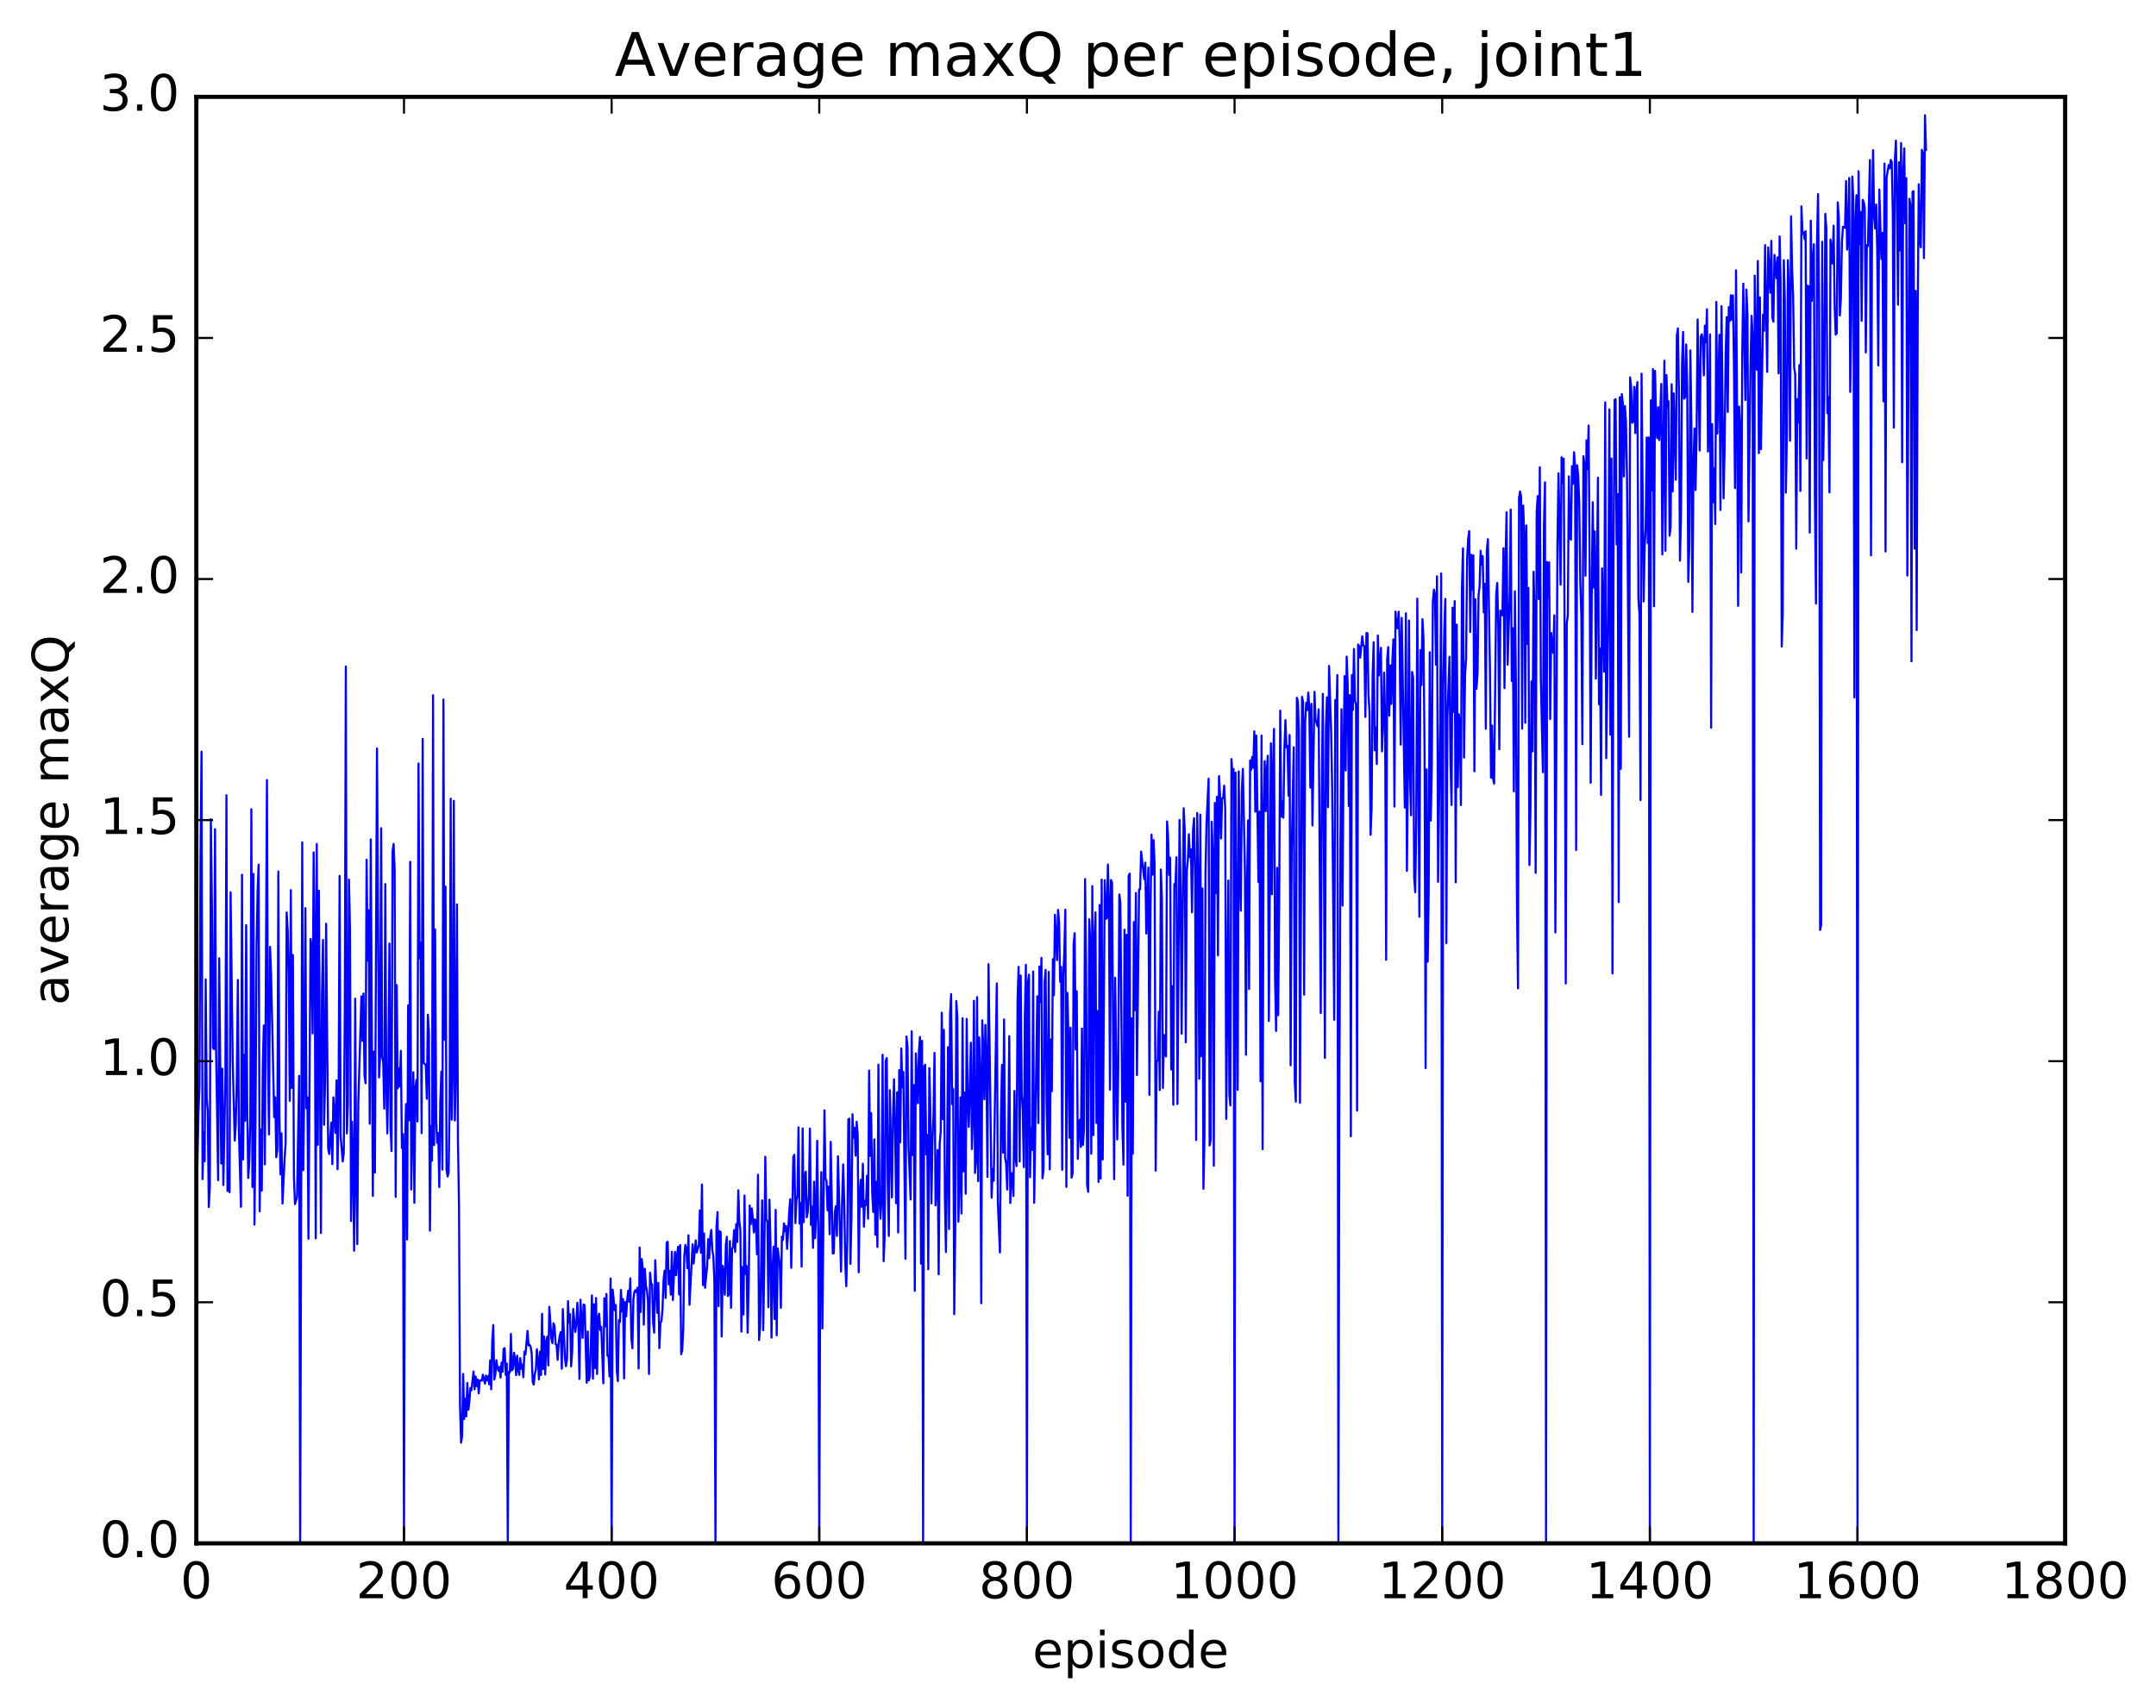 <?xml version="1.0" encoding="utf-8" standalone="no"?>
<!DOCTYPE svg PUBLIC "-//W3C//DTD SVG 1.1//EN"
  "http://www.w3.org/Graphics/SVG/1.1/DTD/svg11.dtd">
<!-- Created with matplotlib (http://matplotlib.org/) -->
<svg height="408pt" version="1.1" viewBox="0 0 515 408" width="515pt" xmlns="http://www.w3.org/2000/svg" xmlns:xlink="http://www.w3.org/1999/xlink">
 <defs>
  <style type="text/css">
*{stroke-linecap:butt;stroke-linejoin:round;stroke-miterlimit:100000;}
  </style>
 </defs>
 <g id="figure_1">
  <g id="patch_1">
   <path d="M 0 408.169 
L 515.768 408.169 
L 515.768 0 
L 0 0 
z
" style="fill:#ffffff;"/>
  </g>
  <g id="axes_1">
   <g id="patch_2">
    <path d="M 46.898 368.742 
L 493.298 368.742 
L 493.298 23.142 
L 46.898 23.142 
z
" style="fill:#ffffff;"/>
   </g>
   <g id="line2d_1">
    <path clip-path="url(#p8d900315e2)" d="M 47.145 277.45 
L 47.394 266.337 
L 47.642 259.752 
L 47.889 205.269 
L 48.138 179.585 
L 48.386 281.726 
L 48.633 270.523 
L 48.882 277.468 
L 49.13 234.015 
L 49.377 262.295 
L 49.626 265.387 
L 49.873 288.38 
L 50.121 283.527 
L 50.37 195.739 
L 50.617 216.047 
L 50.865 250.307 
L 51.114 250.67 
L 51.361 198.111 
L 51.609 250.442 
L 52.105 281.983 
L 52.353 228.95 
L 52.849 278.001 
L 53.097 255.342 
L 53.346 283.132 
L 53.842 257.189 
L 54.09 190.006 
L 54.337 284.559 
L 54.586 280.069 
L 54.834 284.838 
L 55.081 213.19 
L 55.578 253.306 
L 56.074 272.503 
L 56.322 268.545 
L 56.569 257.555 
L 56.818 234.143 
L 57.066 270.216 
L 57.562 288.344 
L 57.809 208.987 
L 58.057 277.032 
L 58.306 252.014 
L 58.553 267.77 
L 58.801 221.054 
L 59.05 264.068 
L 59.297 281.455 
L 59.545 277.599 
L 59.794 267.203 
L 60.041 193.342 
L 60.289 283.617 
L 60.538 208.807 
L 60.785 292.592 
L 61.033 267.123 
L 61.282 226.326 
L 61.529 212.977 
L 61.778 206.59 
L 62.026 289.409 
L 62.273 269.872 
L 62.522 284.476 
L 62.77 254.991 
L 63.017 245.015 
L 63.266 278.197 
L 63.761 186.366 
L 64.01 253.243 
L 64.257 271.044 
L 64.505 226.241 
L 64.754 232.675 
L 65.498 266.904 
L 65.746 262.155 
L 65.993 276.468 
L 66.242 274.766 
L 66.49 208.224 
L 66.737 265.988 
L 66.986 280.591 
L 67.234 270.814 
L 67.481 287.552 
L 67.978 276.818 
L 68.225 273.178 
L 68.474 218.019 
L 68.722 222.262 
L 68.969 232.357 
L 69.218 263.019 
L 69.466 212.67 
L 69.713 259.944 
L 69.962 228.169 
L 70.21 281.035 
L 70.457 287.683 
L 70.954 286.093 
L 71.45 257.046 
L 71.698 368.742 
L 72.194 201.256 
L 72.442 279.574 
L 72.689 257.578 
L 72.938 216.983 
L 73.186 264.761 
L 73.433 262.193 
L 73.681 295.975 
L 74.177 224.359 
L 74.425 226.261 
L 74.674 246.912 
L 74.921 203.662 
L 75.169 222.888 
L 75.418 295.861 
L 75.665 201.647 
L 75.913 273.514 
L 76.162 212.821 
L 76.657 294.58 
L 76.906 237.912 
L 77.153 224.571 
L 77.401 268.761 
L 77.65 258.478 
L 77.897 220.711 
L 78.394 274.436 
L 78.641 275.723 
L 79.138 268.21 
L 79.385 278.161 
L 79.633 262.189 
L 80.129 270.671 
L 80.377 258.124 
L 80.626 279.35 
L 80.874 263.719 
L 81.121 209.273 
L 81.37 271.491 
L 81.865 277.5 
L 82.114 275.465 
L 82.362 241.021 
L 82.609 159.242 
L 82.858 270.79 
L 83.106 263.846 
L 83.353 210.163 
L 83.602 222.044 
L 83.85 291.759 
L 84.097 268.007 
L 84.346 278.273 
L 84.594 298.826 
L 84.841 238.609 
L 85.09 281.644 
L 85.338 297.244 
L 85.585 263.672 
L 86.329 238.055 
L 86.578 248.698 
L 86.826 237.379 
L 87.073 256.99 
L 87.322 258.801 
L 87.57 205.414 
L 87.817 229.487 
L 88.066 217.478 
L 88.314 268.479 
L 88.561 200.551 
L 89.058 285.72 
L 89.305 251.244 
L 89.553 280.152 
L 90.049 178.83 
L 90.546 257.427 
L 90.793 252.165 
L 91.041 197.888 
L 91.29 252.58 
L 91.537 253.862 
L 91.785 264.875 
L 92.034 211.228 
L 92.281 259.21 
L 92.529 270.794 
L 92.778 254.3 
L 93.025 225.448 
L 93.273 269.085 
L 93.522 275.019 
L 93.769 203.387 
L 94.017 201.653 
L 94.266 207.842 
L 94.513 285.97 
L 94.761 235.354 
L 95.01 260.04 
L 95.257 255.229 
L 95.505 259.596 
L 95.754 251.077 
L 96.001 274.308 
L 96.249 270.956 
L 96.498 368.742 
L 96.746 273.386 
L 96.993 263.784 
L 97.242 296.143 
L 97.49 240.212 
L 97.737 267.671 
L 97.986 205.909 
L 98.234 284.202 
L 98.73 256.198 
L 98.978 287.399 
L 99.225 259.823 
L 99.474 257.998 
L 99.722 267.948 
L 99.969 182.422 
L 100.218 229.031 
L 100.466 225.195 
L 100.713 270.754 
L 100.962 176.541 
L 101.21 253.98 
L 101.706 254.402 
L 101.954 262.527 
L 102.201 242.431 
L 102.45 246.531 
L 102.698 294.046 
L 102.945 269.036 
L 103.194 277.296 
L 103.442 166.107 
L 103.689 273.602 
L 103.938 222.084 
L 104.186 267.648 
L 104.433 273.079 
L 104.681 270.716 
L 104.93 283.616 
L 105.177 263.165 
L 105.425 256.041 
L 105.674 279.445 
L 105.921 167.138 
L 106.169 248.445 
L 106.418 211.83 
L 106.665 279.401 
L 106.913 281.081 
L 107.162 280.145 
L 107.409 262.733 
L 107.657 190.831 
L 107.906 267.514 
L 108.153 255.056 
L 108.401 191.349 
L 108.65 267.72 
L 108.897 255.189 
L 109.145 216.066 
L 109.394 272.478 
L 109.641 288.149 
L 109.889 335.828 
L 110.138 344.698 
L 110.385 343.078 
L 110.633 328.274 
L 110.882 339.041 
L 111.129 334.16 
L 111.377 338.405 
L 111.626 330.431 
L 111.874 336.841 
L 112.121 334.815 
L 112.37 331.591 
L 112.618 332.173 
L 113.114 327.687 
L 113.362 331.944 
L 113.609 328.897 
L 113.858 331.184 
L 114.106 329.613 
L 114.353 332.903 
L 114.602 329.833 
L 114.85 329.782 
L 115.097 329.864 
L 115.346 328.443 
L 115.841 330.584 
L 116.09 328.654 
L 116.338 329.813 
L 116.585 328.824 
L 116.834 330.746 
L 117.082 325.038 
L 117.329 331.921 
L 117.578 320.522 
L 117.826 316.588 
L 118.073 329.6 
L 118.322 328.352 
L 118.57 324.985 
L 118.817 326.726 
L 119.066 327.536 
L 119.314 326.595 
L 119.561 329.122 
L 119.809 325.556 
L 120.058 327.746 
L 120.305 322.28 
L 120.553 322.113 
L 120.802 328.514 
L 121.049 325.78 
L 121.297 368.742 
L 121.546 327.766 
L 121.793 327.913 
L 122.041 318.717 
L 122.29 327.418 
L 122.537 327.017 
L 122.785 323.205 
L 123.034 324.742 
L 123.281 328.556 
L 123.529 323.901 
L 123.778 327.261 
L 124.025 328.489 
L 124.273 324.496 
L 124.522 327.035 
L 124.769 326.003 
L 125.017 329.057 
L 125.266 322.957 
L 125.513 323.616 
L 126.01 317.978 
L 126.257 321.467 
L 126.505 321.307 
L 126.754 321.784 
L 127.001 323.367 
L 127.249 330.215 
L 127.498 330.808 
L 127.746 328.288 
L 127.993 327.292 
L 128.242 322.367 
L 128.489 324.904 
L 128.738 329.561 
L 128.986 322.963 
L 129.233 328.51 
L 129.482 313.913 
L 129.73 327.081 
L 129.977 319.325 
L 130.226 328.391 
L 130.474 320.64 
L 130.721 319.359 
L 130.97 326.221 
L 131.218 312.235 
L 131.714 319.861 
L 131.962 320.932 
L 132.209 316.16 
L 132.458 316.821 
L 132.706 321.142 
L 132.953 321.307 
L 133.202 324.893 
L 133.45 320.897 
L 133.697 319.149 
L 133.946 318.25 
L 134.194 327.024 
L 134.441 312.772 
L 134.938 324.369 
L 135.185 326.411 
L 135.434 324.842 
L 135.681 310.886 
L 135.929 315.994 
L 136.178 313.988 
L 136.425 326.463 
L 136.673 322.935 
L 136.922 312.736 
L 137.417 318.233 
L 137.666 316.261 
L 137.913 311.272 
L 138.161 316.789 
L 138.41 329.46 
L 138.657 310.548 
L 139.154 319.658 
L 139.401 311.689 
L 139.649 311.837 
L 140.145 330.365 
L 140.393 318.125 
L 140.642 329.82 
L 140.889 328.857 
L 141.137 321.737 
L 141.386 309.516 
L 141.633 329.388 
L 141.881 311.608 
L 142.13 326.88 
L 142.377 310.145 
L 142.625 328.29 
L 142.874 314.631 
L 143.121 313.879 
L 143.369 317.773 
L 143.618 317.014 
L 144.113 330.499 
L 144.362 310.19 
L 144.609 316.871 
L 144.857 309.163 
L 145.106 323.93 
L 145.353 323.814 
L 145.601 328.858 
L 145.85 305.475 
L 146.097 368.742 
L 146.345 308.105 
L 146.841 313.07 
L 147.089 311.807 
L 147.338 327.516 
L 147.585 329.978 
L 147.833 315.409 
L 148.082 315.856 
L 148.329 308.207 
L 148.577 313.346 
L 148.826 310.371 
L 149.073 329.335 
L 149.321 311.093 
L 149.57 314.505 
L 149.817 310.452 
L 150.065 308.358 
L 150.314 311.047 
L 150.561 305.45 
L 150.81 319.565 
L 151.058 322.128 
L 151.305 310.404 
L 151.554 308.582 
L 151.802 308.249 
L 152.049 308.759 
L 152.298 307.649 
L 152.546 326.98 
L 152.793 298.056 
L 153.042 313.475 
L 153.29 300.817 
L 153.537 302.997 
L 153.786 316.494 
L 154.034 303.173 
L 154.281 307.155 
L 154.53 308.352 
L 154.778 310.746 
L 155.025 328.272 
L 155.274 304.08 
L 155.522 306.583 
L 155.769 306.918 
L 156.018 316.067 
L 156.266 318.409 
L 156.513 301.092 
L 157.01 313.672 
L 157.257 306.511 
L 157.506 322.098 
L 157.754 315.928 
L 158.001 315.674 
L 158.25 312.875 
L 158.498 305.893 
L 158.745 303.598 
L 158.994 310.112 
L 159.242 296.968 
L 159.489 296.695 
L 159.738 306.867 
L 159.986 303.645 
L 160.233 309.325 
L 160.482 299.083 
L 160.73 310.615 
L 161.226 299.097 
L 161.474 304.689 
L 161.721 300.089 
L 161.97 297.883 
L 162.218 309.301 
L 162.465 297.451 
L 162.714 323.554 
L 162.962 322.556 
L 163.209 317.491 
L 163.458 300.126 
L 163.706 297.449 
L 163.953 298.402 
L 164.202 303.003 
L 164.45 295.145 
L 164.697 311.738 
L 165.441 297.298 
L 165.69 301.883 
L 166.185 296.352 
L 166.434 299.238 
L 166.929 297.534 
L 167.178 289.205 
L 167.425 299.317 
L 167.673 283.018 
L 167.922 307.043 
L 168.169 294.694 
L 168.417 307.687 
L 168.913 302.5 
L 169.161 296.074 
L 169.41 300.619 
L 169.657 295.482 
L 169.905 293.857 
L 170.154 298.793 
L 170.401 300.2 
L 170.649 306.308 
L 170.898 368.742 
L 171.145 293.127 
L 171.393 289.6 
L 171.642 312.082 
L 171.889 294.157 
L 172.137 294.38 
L 172.386 319.315 
L 172.633 302.435 
L 172.881 303.841 
L 173.13 309.352 
L 173.377 297.429 
L 173.625 295.518 
L 173.874 309.672 
L 174.121 309.12 
L 174.369 296.525 
L 174.618 312.467 
L 174.865 298.419 
L 175.113 297.931 
L 175.362 293.908 
L 175.609 299.102 
L 175.857 292.46 
L 176.106 296.751 
L 176.353 284.405 
L 176.601 291.837 
L 176.85 293.838 
L 177.097 318.164 
L 177.345 302.746 
L 177.594 314.053 
L 177.841 285.648 
L 178.089 304.409 
L 178.338 302.442 
L 178.585 318.413 
L 178.833 307.124 
L 179.082 288.019 
L 179.329 292.506 
L 179.577 288.754 
L 179.826 291.019 
L 180.073 294.473 
L 180.321 291.342 
L 180.57 291.844 
L 180.817 299.68 
L 181.065 280.687 
L 181.314 320.167 
L 181.561 317.146 
L 182.058 286.803 
L 182.305 317.816 
L 182.554 302.493 
L 182.802 276.384 
L 183.049 291.332 
L 183.298 291.851 
L 183.546 312.328 
L 183.793 286.637 
L 184.042 296.983 
L 184.29 319.596 
L 184.537 303.3 
L 184.786 297.901 
L 185.034 315.163 
L 185.281 289.064 
L 185.53 319.035 
L 185.778 298.277 
L 186.274 302.297 
L 186.522 312.466 
L 186.769 295.448 
L 187.018 296.255 
L 187.266 292.301 
L 187.513 294.151 
L 187.762 292.923 
L 188.01 298.412 
L 188.506 289.777 
L 188.754 286.545 
L 189.001 302.917 
L 189.498 276.411 
L 189.745 275.911 
L 189.994 292.226 
L 190.242 286.794 
L 190.489 285.509 
L 190.738 269.352 
L 190.986 292.316 
L 191.233 287.44 
L 191.482 302.623 
L 191.73 269.612 
L 191.977 291.986 
L 192.226 281.347 
L 192.474 279.956 
L 192.721 290.831 
L 192.97 289.441 
L 193.218 285.501 
L 193.465 269.643 
L 193.714 292.67 
L 193.962 288.312 
L 194.209 298.147 
L 194.458 282.337 
L 194.706 295.836 
L 194.953 290.022 
L 195.202 272.567 
L 195.45 294 
L 195.697 368.742 
L 195.946 295.865 
L 196.194 280.058 
L 196.441 317.419 
L 196.938 265.293 
L 197.185 281.512 
L 197.434 282.19 
L 197.681 289.179 
L 197.929 283.526 
L 198.178 294.904 
L 198.425 272.819 
L 198.922 299.503 
L 199.169 299.42 
L 199.417 289.64 
L 199.666 288.177 
L 199.913 295.277 
L 200.161 276.286 
L 200.905 303.793 
L 201.154 287.02 
L 201.401 278.225 
L 201.649 286.414 
L 201.898 301.255 
L 202.145 307.302 
L 202.393 296.271 
L 202.642 267.443 
L 202.889 267.283 
L 203.137 301.97 
L 203.386 290.714 
L 203.633 266.232 
L 203.881 271.802 
L 204.13 269.451 
L 204.377 276.108 
L 204.625 268.014 
L 204.874 271.158 
L 205.121 303.982 
L 205.369 285.454 
L 205.618 281.877 
L 205.865 288.371 
L 206.113 278.04 
L 206.362 293.082 
L 206.609 286.896 
L 206.857 287.926 
L 207.106 280.896 
L 207.353 291.172 
L 207.601 255.785 
L 207.85 276.157 
L 208.097 265.966 
L 208.345 284.903 
L 208.594 289.571 
L 208.841 272.24 
L 209.089 295.028 
L 209.338 282.327 
L 209.585 297.941 
L 209.833 254.377 
L 210.082 286.334 
L 210.329 291.18 
L 210.577 286.205 
L 210.826 252.001 
L 211.073 301.325 
L 211.321 295.189 
L 211.57 253.451 
L 211.817 252.807 
L 212.065 283.119 
L 212.314 295.303 
L 212.561 260.48 
L 213.058 286.103 
L 213.305 266.966 
L 213.554 257.875 
L 213.802 269.739 
L 214.049 287.48 
L 214.298 260.963 
L 214.546 294.473 
L 214.793 255.664 
L 215.042 272.902 
L 215.29 250.509 
L 215.537 259.773 
L 215.786 256.11 
L 216.281 300.759 
L 216.53 247.634 
L 216.778 250.035 
L 217.025 274.287 
L 217.522 286.598 
L 217.769 246.415 
L 218.018 275.982 
L 218.266 259.217 
L 218.513 308.414 
L 218.762 251.701 
L 219.257 263.576 
L 219.506 251.156 
L 219.754 247.766 
L 220.001 301.925 
L 220.25 248.677 
L 220.498 368.742 
L 220.745 254.856 
L 220.994 254.39 
L 221.242 275.864 
L 221.489 271.162 
L 221.738 303.254 
L 221.986 255.2 
L 222.233 265.329 
L 222.482 287.521 
L 222.73 272.759 
L 222.977 266.351 
L 223.226 251.58 
L 223.474 287.992 
L 223.721 283.185 
L 223.97 274.775 
L 224.218 304.463 
L 224.465 273.242 
L 224.714 270.274 
L 224.962 241.971 
L 225.209 267.399 
L 225.458 246.077 
L 225.706 285.596 
L 225.953 299.14 
L 226.202 279.39 
L 226.45 250.179 
L 226.697 293.653 
L 226.946 242.232 
L 227.194 237.508 
L 227.441 263.835 
L 227.69 260.164 
L 227.938 313.962 
L 228.185 293.004 
L 228.434 239.177 
L 228.681 243.072 
L 228.929 291.889 
L 229.178 282.349 
L 229.425 262.194 
L 229.673 289.947 
L 229.922 243.281 
L 230.169 279.869 
L 230.417 261.025 
L 230.666 285.199 
L 230.913 243.431 
L 231.161 262.837 
L 231.41 269.256 
L 231.905 249.133 
L 232.154 274.53 
L 232.401 266.376 
L 232.649 239.12 
L 232.898 280.243 
L 233.145 277.217 
L 233.393 238.229 
L 233.642 282.205 
L 233.889 247.844 
L 234.137 256.42 
L 234.386 311.384 
L 234.633 243.79 
L 234.881 250.821 
L 235.13 262.659 
L 235.377 244.883 
L 235.625 254.424 
L 235.874 281.193 
L 236.121 230.366 
L 236.865 286.16 
L 237.113 279.329 
L 237.362 282.096 
L 238.106 234.972 
L 238.353 287.137 
L 238.85 299.247 
L 239.097 266.609 
L 239.345 254.435 
L 239.594 275.408 
L 239.841 243.566 
L 240.089 276.674 
L 240.338 278.069 
L 240.585 284.207 
L 240.833 273.933 
L 241.082 247.563 
L 241.329 287.433 
L 241.577 280.233 
L 241.826 280.916 
L 242.073 285.755 
L 242.321 260.662 
L 242.57 276.227 
L 242.817 278.592 
L 243.065 239.005 
L 243.314 230.996 
L 243.561 277.523 
L 243.81 233.074 
L 244.058 261.213 
L 244.305 265.319 
L 244.554 278.836 
L 244.802 243.056 
L 245.049 230.514 
L 245.298 368.742 
L 245.546 234.801 
L 245.793 232.882 
L 246.042 281.243 
L 246.29 269.478 
L 246.537 274.75 
L 246.786 232.127 
L 247.034 287.379 
L 247.778 238.042 
L 248.025 268.323 
L 248.274 230.953 
L 248.522 239.423 
L 248.769 228.851 
L 249.018 281.533 
L 249.266 279.38 
L 249.513 234.742 
L 249.762 231.715 
L 250.01 264.102 
L 250.257 275.813 
L 250.506 232.198 
L 250.754 279.384 
L 251.001 248.378 
L 251.25 260.716 
L 251.498 229.182 
L 251.745 237.775 
L 251.994 218.578 
L 252.489 229.421 
L 252.738 217.385 
L 252.986 220.537 
L 253.233 234.565 
L 253.482 231.043 
L 253.73 279.499 
L 253.977 233.302 
L 254.226 227.765 
L 254.474 217.339 
L 254.721 283.582 
L 254.97 237.232 
L 255.218 247.945 
L 255.465 271.863 
L 255.714 245.537 
L 255.962 281.381 
L 256.209 280.367 
L 256.457 225.62 
L 256.705 222.962 
L 256.954 250.731 
L 257.202 236.839 
L 257.45 276.881 
L 257.697 268.773 
L 257.945 267.52 
L 258.193 274.021 
L 258.442 245.727 
L 258.69 273.559 
L 258.938 269.55 
L 259.185 210.038 
L 259.433 230.341 
L 259.682 283.026 
L 259.93 284.757 
L 260.178 219.645 
L 260.425 225.096 
L 260.673 275.641 
L 260.921 211.713 
L 261.17 271.196 
L 261.418 224.175 
L 261.666 217.983 
L 261.913 268.299 
L 262.161 241.566 
L 262.409 282.383 
L 262.658 216.231 
L 262.906 281.58 
L 263.154 210.163 
L 263.401 277.027 
L 263.897 210.279 
L 264.146 219.538 
L 264.394 219.387 
L 264.642 206.558 
L 264.889 215.42 
L 265.137 260.368 
L 265.385 210.244 
L 265.634 210.939 
L 266.13 281.739 
L 266.377 233.629 
L 266.873 272.25 
L 267.122 254.599 
L 267.37 213.713 
L 267.618 215.673 
L 268.113 269.683 
L 268.361 278.261 
L 268.61 222.137 
L 268.858 263.203 
L 269.106 223.361 
L 269.353 285.69 
L 269.601 209.256 
L 269.849 208.739 
L 270.098 368.742 
L 270.346 243.312 
L 270.594 275.665 
L 270.841 220.287 
L 271.089 241.347 
L 271.337 213.34 
L 271.586 256.865 
L 272.082 212.528 
L 272.329 212.483 
L 272.577 203.472 
L 273.322 210.057 
L 273.57 206.1 
L 273.817 223.052 
L 274.313 207.278 
L 274.562 261.604 
L 274.81 218.206 
L 275.058 199.413 
L 275.305 208.993 
L 275.553 200.722 
L 275.801 206.594 
L 276.05 279.684 
L 276.298 253.611 
L 276.546 253.331 
L 276.793 241.699 
L 277.041 260.447 
L 277.289 207.747 
L 277.538 214.602 
L 277.786 259.942 
L 278.034 247.259 
L 278.281 252.045 
L 278.529 252.416 
L 278.777 196.267 
L 279.026 200.303 
L 279.274 209.047 
L 279.522 204.917 
L 279.769 255.533 
L 280.017 235.622 
L 280.265 263.958 
L 280.514 211.198 
L 280.762 211.767 
L 281.01 204.816 
L 281.257 263.776 
L 281.753 195.912 
L 282.002 211.885 
L 282.25 246.975 
L 282.745 193.123 
L 282.993 198.212 
L 283.241 249.018 
L 283.49 208.145 
L 283.738 205.557 
L 283.986 199.331 
L 284.233 204.822 
L 284.481 202.923 
L 284.729 217.964 
L 284.978 198.237 
L 285.226 195.476 
L 285.474 209.825 
L 285.721 272.394 
L 285.969 194.238 
L 286.217 211.184 
L 286.466 257.749 
L 286.714 194.645 
L 286.962 252.344 
L 287.209 212.278 
L 287.457 284.017 
L 287.705 272.076 
L 287.954 208.459 
L 288.202 196.549 
L 288.697 186.051 
L 288.945 273.669 
L 289.193 272.367 
L 289.442 196.323 
L 289.69 204.322 
L 289.938 278.524 
L 290.185 191.845 
L 290.433 213.36 
L 290.682 190.361 
L 290.93 228.248 
L 291.178 185.428 
L 291.425 189.883 
L 291.673 200.334 
L 291.921 190.761 
L 292.17 190.689 
L 292.418 187.725 
L 292.666 193.358 
L 292.913 267.346 
L 293.409 210.379 
L 293.658 261.574 
L 293.906 264.117 
L 294.154 181.358 
L 294.401 185.42 
L 294.649 183.702 
L 294.897 368.742 
L 295.146 184.618 
L 295.642 260.396 
L 295.889 184.31 
L 296.137 208.08 
L 296.385 217.587 
L 296.634 189.091 
L 296.882 183.698 
L 297.377 208.021 
L 297.625 252.012 
L 297.873 212.016 
L 298.122 196.009 
L 298.37 236.272 
L 298.618 181.693 
L 298.865 183.915 
L 299.113 180.835 
L 299.361 183.435 
L 299.61 174.739 
L 299.858 193.933 
L 300.106 175.778 
L 300.601 210.728 
L 300.849 193.91 
L 301.098 258.347 
L 301.346 175.75 
L 301.594 274.561 
L 301.841 195.311 
L 302.089 181.849 
L 302.337 193.785 
L 302.586 184.459 
L 302.834 180.557 
L 303.082 243.931 
L 303.577 177.598 
L 303.825 213.643 
L 304.074 183.774 
L 304.322 174.16 
L 304.57 233.317 
L 304.817 246.328 
L 305.065 207.336 
L 305.313 242.569 
L 305.562 215.263 
L 305.81 169.797 
L 306.058 195.132 
L 306.305 191.498 
L 306.553 195.357 
L 306.801 178.849 
L 307.05 172.044 
L 307.298 178.572 
L 307.546 178.161 
L 307.793 190.113 
L 308.041 175.584 
L 308.289 254.519 
L 308.538 203.755 
L 309.034 178.549 
L 309.281 258.495 
L 309.529 263.205 
L 309.777 166.714 
L 310.026 167.534 
L 310.274 174.554 
L 310.522 263.486 
L 311.017 166.489 
L 311.265 167.781 
L 311.514 237.628 
L 311.762 172.562 
L 312.01 167.898 
L 312.257 169.67 
L 312.505 165.472 
L 312.753 169.458 
L 313.002 188.177 
L 313.25 168.15 
L 313.498 197.213 
L 313.993 165.304 
L 314.241 171.946 
L 314.738 173.53 
L 314.986 169.492 
L 315.481 242.051 
L 315.729 189.751 
L 315.978 165.784 
L 316.226 200.345 
L 316.474 252.75 
L 316.721 173.936 
L 316.969 166.605 
L 317.217 192.854 
L 317.466 159.097 
L 317.962 174.611 
L 318.209 188.106 
L 318.705 243.647 
L 318.954 167.253 
L 319.202 171.628 
L 319.45 161.293 
L 319.697 368.742 
L 319.945 257.197 
L 320.193 200.558 
L 320.442 169.46 
L 320.69 216.365 
L 320.938 179.469 
L 321.185 161.541 
L 321.433 184.101 
L 321.682 156.881 
L 321.93 163.815 
L 322.178 192.564 
L 322.425 166.068 
L 322.673 271.483 
L 322.921 161.28 
L 323.17 169.617 
L 323.418 155.066 
L 323.666 167.499 
L 323.913 168.315 
L 324.161 265.343 
L 324.409 153.99 
L 324.658 154.389 
L 324.906 157.131 
L 325.401 152.032 
L 325.649 154.157 
L 325.897 154.376 
L 326.146 171.294 
L 326.394 151.255 
L 326.642 151.272 
L 326.889 165.974 
L 327.137 170.307 
L 327.385 199.464 
L 327.634 193.019 
L 327.882 160.83 
L 328.13 153.451 
L 328.377 179.272 
L 328.625 173.835 
L 328.873 182.556 
L 329.122 151.856 
L 329.37 161.383 
L 329.865 154.788 
L 330.113 179.527 
L 330.361 173.701 
L 330.61 160.707 
L 330.858 171.54 
L 331.106 229.318 
L 331.353 157.464 
L 331.601 154.612 
L 331.849 170.984 
L 332.098 158.974 
L 332.346 168.174 
L 332.594 157.818 
L 332.841 152.772 
L 333.089 192.713 
L 333.337 146.132 
L 333.586 150.074 
L 333.834 150.093 
L 334.082 146.161 
L 334.329 152.865 
L 334.577 177.907 
L 334.825 147.634 
L 335.57 192.943 
L 335.817 146.516 
L 336.065 208.07 
L 336.313 183.918 
L 336.562 148.267 
L 336.81 186.157 
L 337.058 194.786 
L 337.305 160.539 
L 337.553 161.873 
L 337.801 209.726 
L 338.05 213.18 
L 338.298 196.73 
L 338.546 143.027 
L 339.041 219.035 
L 339.289 155.36 
L 339.538 163.664 
L 339.786 147.932 
L 340.034 152.796 
L 340.281 179.641 
L 340.529 255.19 
L 340.777 183.822 
L 341.026 229.773 
L 341.274 212.885 
L 341.522 155.827 
L 341.769 196.049 
L 342.017 182.769 
L 342.265 143.761 
L 342.514 140.868 
L 342.762 142.011 
L 343.01 158.83 
L 343.257 137.692 
L 343.505 210.688 
L 344.002 172.744 
L 344.25 137.007 
L 344.498 368.742 
L 344.745 164.421 
L 344.993 150.479 
L 345.241 143.114 
L 345.49 225.366 
L 345.738 171.364 
L 346.233 156.92 
L 346.481 182.372 
L 346.729 192.331 
L 346.978 145.19 
L 347.226 170.098 
L 347.474 143.623 
L 347.721 210.812 
L 347.969 149.229 
L 348.217 188.074 
L 348.466 170.644 
L 348.714 173.753 
L 348.962 192.359 
L 349.209 140.769 
L 349.457 131.003 
L 349.705 181.005 
L 349.954 161.278 
L 350.202 157.282 
L 350.45 133.306 
L 350.697 128.771 
L 350.945 126.91 
L 351.193 150.988 
L 351.442 132.559 
L 351.69 140.84 
L 351.938 132.677 
L 352.185 184.28 
L 352.433 143.179 
L 352.682 164.597 
L 352.93 161.094 
L 353.178 142.25 
L 353.425 140.175 
L 353.673 131.578 
L 353.921 134.937 
L 354.17 132.881 
L 354.418 146.307 
L 354.666 139.501 
L 354.913 174.104 
L 355.161 131.427 
L 355.409 128.828 
L 355.906 160.495 
L 356.154 185.822 
L 356.401 173.348 
L 356.649 186.053 
L 356.897 187.22 
L 357.394 142.173 
L 357.642 139.286 
L 357.889 149.651 
L 358.137 179.01 
L 358.385 145.881 
L 358.882 147.047 
L 359.13 130.993 
L 359.377 164.412 
L 359.625 133.722 
L 359.873 122.392 
L 360.122 158.823 
L 360.618 141.642 
L 360.865 121.747 
L 361.113 162.698 
L 361.361 150.091 
L 361.61 189.084 
L 361.858 141.289 
L 362.106 163.59 
L 362.353 215.612 
L 362.601 236.131 
L 362.849 118.975 
L 363.098 117.432 
L 363.346 118.665 
L 363.594 174.085 
L 363.841 120.787 
L 364.089 127.795 
L 364.337 172.678 
L 364.586 125.548 
L 364.834 153.819 
L 365.082 140.489 
L 365.329 206.684 
L 365.577 193.489 
L 365.825 162.81 
L 366.074 179.516 
L 366.322 136.604 
L 366.57 146.88 
L 366.817 208.548 
L 367.065 122.361 
L 367.313 118.503 
L 367.562 143.14 
L 367.81 111.644 
L 368.058 162.418 
L 368.553 184.492 
L 368.801 125.601 
L 369.05 115.246 
L 369.298 368.742 
L 369.546 134.28 
L 369.793 142.634 
L 370.041 134.377 
L 370.289 171.818 
L 370.538 151.24 
L 370.786 154.825 
L 371.034 155.987 
L 371.281 147.033 
L 371.529 222.78 
L 372.026 130.064 
L 372.274 113.068 
L 372.769 139.698 
L 373.017 109.256 
L 373.265 115.376 
L 373.514 109.569 
L 373.762 156.688 
L 374.01 234.985 
L 374.257 148.879 
L 374.505 147.008 
L 374.753 113.821 
L 375.002 128.481 
L 375.25 128.939 
L 375.498 111.392 
L 375.745 115.591 
L 375.993 108.044 
L 376.241 111.742 
L 376.49 203.093 
L 376.738 111.143 
L 376.986 113.707 
L 377.233 120.239 
L 377.481 139.019 
L 377.729 147.117 
L 377.978 177.801 
L 378.226 108.989 
L 378.474 110.938 
L 378.721 137.554 
L 378.969 105.208 
L 379.217 112.108 
L 379.466 101.685 
L 379.714 134.769 
L 379.962 187.011 
L 380.209 143.239 
L 380.457 119.978 
L 380.705 140.37 
L 380.954 126.967 
L 381.202 162.132 
L 381.697 114.13 
L 381.945 168.294 
L 382.193 154.908 
L 382.442 189.933 
L 382.69 135.78 
L 383.185 160.503 
L 383.433 96.147 
L 383.682 181.145 
L 384.178 143.994 
L 384.425 97.82 
L 384.673 175.546 
L 384.921 109.564 
L 385.17 232.578 
L 385.418 133.549 
L 385.666 95.585 
L 385.913 95.369 
L 386.161 130.098 
L 386.409 118.036 
L 386.658 215.524 
L 386.906 94.904 
L 387.154 183.704 
L 387.401 94.152 
L 387.649 96.489 
L 387.897 113.853 
L 388.146 97.024 
L 388.394 100.706 
L 388.642 114.369 
L 389.137 176.014 
L 389.385 90.178 
L 389.634 92.512 
L 389.882 101.003 
L 390.13 100.703 
L 390.377 92.43 
L 390.625 103.485 
L 390.873 93.571 
L 391.122 91.297 
L 391.37 143.115 
L 391.618 146.745 
L 391.865 191.153 
L 392.113 89.306 
L 392.61 143.713 
L 392.858 130.778 
L 393.106 125.958 
L 393.353 104.527 
L 393.601 129.73 
L 393.849 104.513 
L 394.098 368.742 
L 394.346 95.658 
L 394.594 117.197 
L 394.841 88.192 
L 395.089 144.853 
L 395.337 88.61 
L 395.586 100.157 
L 395.834 104.682 
L 396.082 97.307 
L 396.329 105.149 
L 396.825 91.725 
L 397.074 132.474 
L 397.57 86.184 
L 397.817 131.584 
L 398.065 89.629 
L 398.313 97.387 
L 398.562 95.867 
L 398.81 127.991 
L 399.058 126.057 
L 399.305 91.809 
L 399.553 117.385 
L 399.801 93.981 
L 400.298 114.614 
L 400.546 80.122 
L 400.793 78.451 
L 401.041 93.252 
L 401.289 133.929 
L 401.538 123.592 
L 401.786 87.039 
L 402.034 79.323 
L 402.281 95.26 
L 402.529 94.868 
L 402.777 82.306 
L 403.026 92.517 
L 403.274 139.019 
L 403.522 130.707 
L 403.769 83.726 
L 404.017 101.085 
L 404.265 146.196 
L 404.514 110.857 
L 404.762 102.366 
L 405.01 117.074 
L 405.257 104.377 
L 405.505 76.327 
L 406.002 107.644 
L 406.25 80.459 
L 406.498 79.864 
L 406.745 81.267 
L 406.993 89.681 
L 407.241 77.805 
L 407.49 81.725 
L 407.738 73.889 
L 407.986 107.881 
L 408.233 99.939 
L 408.481 79.907 
L 408.729 173.872 
L 408.978 101.322 
L 409.226 119.995 
L 409.474 111.887 
L 409.721 125.201 
L 409.969 72.127 
L 410.217 103.567 
L 410.714 79.994 
L 410.962 121.844 
L 411.209 73.169 
L 411.705 119.074 
L 411.954 107.127 
L 412.202 84.709 
L 412.45 75.776 
L 412.697 98.423 
L 412.945 73.39 
L 413.193 76.684 
L 413.442 70.553 
L 413.69 76.402 
L 413.938 70.566 
L 414.185 87.062 
L 414.433 116.623 
L 414.682 64.581 
L 414.93 97.157 
L 415.178 144.755 
L 415.425 97.129 
L 415.673 102.457 
L 415.921 136.778 
L 416.17 83.969 
L 416.418 67.77 
L 416.913 95.573 
L 417.161 69.187 
L 417.409 75.116 
L 417.658 124.572 
L 418.154 87.007 
L 418.401 75.458 
L 418.649 80.043 
L 418.897 368.742 
L 419.146 65.85 
L 419.394 85.866 
L 419.642 88.313 
L 419.889 62.357 
L 420.137 108.254 
L 420.385 71.04 
L 420.634 107.317 
L 421.13 75.198 
L 421.377 79.054 
L 421.625 58.56 
L 422.122 88.85 
L 422.37 59.112 
L 422.865 69.928 
L 423.113 57.522 
L 423.361 75.813 
L 423.61 76.869 
L 423.858 60.905 
L 424.353 66.524 
L 424.601 61.493 
L 424.849 89.185 
L 425.098 56.493 
L 425.346 67.823 
L 425.594 154.48 
L 425.841 146.679 
L 426.089 62.162 
L 426.337 71.576 
L 426.586 117.701 
L 426.834 103.374 
L 427.082 62.149 
L 427.329 70.022 
L 427.577 105.295 
L 427.825 51.72 
L 428.074 63.993 
L 428.322 70.746 
L 428.57 87.843 
L 428.817 89.397 
L 429.065 131.095 
L 429.313 95.344 
L 429.562 100.947 
L 429.81 87.237 
L 430.058 117.288 
L 430.305 49.289 
L 430.553 55.771 
L 430.801 55.484 
L 431.05 57.129 
L 431.298 55.251 
L 431.546 109.542 
L 431.793 68.266 
L 432.041 68.402 
L 432.289 127.256 
L 432.538 52.727 
L 432.786 71.862 
L 433.034 62.29 
L 433.281 58.346 
L 433.529 119.463 
L 433.777 144.232 
L 434.026 57.565 
L 434.274 46.372 
L 434.522 72.882 
L 434.769 222.185 
L 435.017 221.032 
L 435.265 57.764 
L 435.514 109.927 
L 435.762 95.076 
L 436.01 51.094 
L 436.257 54.701 
L 436.505 98.74 
L 436.753 94.87 
L 437.002 117.647 
L 437.25 57.241 
L 437.498 59.355 
L 437.745 62.952 
L 437.993 53.912 
L 438.241 73.203 
L 438.49 79.953 
L 438.738 79.579 
L 438.986 48.355 
L 439.233 52.045 
L 439.481 75.374 
L 439.729 71.375 
L 439.978 57.719 
L 440.226 54.168 
L 440.721 54.445 
L 440.969 43.248 
L 441.217 59.651 
L 441.466 56.265 
L 441.714 42.531 
L 441.962 93.632 
L 442.209 76.077 
L 442.457 42.177 
L 442.705 47.66 
L 442.954 166.642 
L 443.202 52.978 
L 443.45 46.629 
L 443.697 368.742 
L 443.945 40.913 
L 444.193 58.354 
L 444.442 50.619 
L 444.69 76.652 
L 444.938 47.751 
L 445.185 48.28 
L 445.433 49.789 
L 445.682 84.199 
L 445.93 58.567 
L 446.178 58.773 
L 446.673 38.238 
L 446.921 132.69 
L 447.17 51.293 
L 447.418 35.883 
L 447.666 51.819 
L 447.913 54.617 
L 448.161 48.873 
L 448.409 59.73 
L 448.658 87.309 
L 448.906 45.285 
L 449.401 61.889 
L 449.649 55.632 
L 449.897 95.895 
L 450.146 39.082 
L 450.394 131.756 
L 450.642 42.504 
L 451.137 39.45 
L 451.385 40.232 
L 451.634 38.208 
L 451.882 38.69 
L 452.13 50.717 
L 452.377 102.163 
L 452.625 38.306 
L 452.873 33.595 
L 453.122 46.96 
L 453.37 72.785 
L 453.618 38.767 
L 453.865 59.828 
L 454.113 34.172 
L 454.361 110.438 
L 454.61 41.3 
L 454.858 35.433 
L 455.106 53.345 
L 455.353 42.573 
L 455.601 137.5 
L 456.098 47.485 
L 456.346 49.063 
L 456.594 157.998 
L 456.841 45.821 
L 457.089 45.682 
L 457.337 131.105 
L 457.586 69.508 
L 457.834 150.537 
L 458.082 74.571 
L 458.329 44.01 
L 458.577 57.814 
L 458.825 59.089 
L 459.074 35.803 
L 459.322 36.757 
L 459.57 61.677 
L 459.817 27.53 
L 460.065 35.846 
L 460.065 35.846 
" style="fill:none;stroke:#0000ff;stroke-linecap:square;stroke-width:0.5;"/>
   </g>
   <g id="patch_3">
    <path d="M 46.898 368.742 
L 46.898 23.142 
" style="fill:none;stroke:#000000;stroke-linecap:square;stroke-linejoin:miter;"/>
   </g>
   <g id="patch_4">
    <path d="M 493.298 368.742 
L 493.298 23.142 
" style="fill:none;stroke:#000000;stroke-linecap:square;stroke-linejoin:miter;"/>
   </g>
   <g id="patch_5">
    <path d="M 46.898 368.742 
L 493.298 368.742 
" style="fill:none;stroke:#000000;stroke-linecap:square;stroke-linejoin:miter;"/>
   </g>
   <g id="patch_6">
    <path d="M 46.898 23.142 
L 493.298 23.142 
" style="fill:none;stroke:#000000;stroke-linecap:square;stroke-linejoin:miter;"/>
   </g>
   <g id="matplotlib.axis_1">
    <g id="xtick_1">
     <g id="line2d_2">
      <defs>
       <path d="M 0 0 
L 0 -4 
" id="m6031609eef" style="stroke:#000000;stroke-width:0.5;"/>
      </defs>
      <g>
       <use style="stroke:#000000;stroke-width:0.5;" x="46.898" xlink:href="#m6031609eef" y="368.742"/>
      </g>
     </g>
     <g id="line2d_3">
      <defs>
       <path d="M 0 0 
L 0 4 
" id="m8156cb6ff8" style="stroke:#000000;stroke-width:0.5;"/>
      </defs>
      <g>
       <use style="stroke:#000000;stroke-width:0.5;" x="46.898" xlink:href="#m8156cb6ff8" y="23.142"/>
      </g>
     </g>
     <g id="text_1">
      <!-- 0 -->
      <defs>
       <path d="M 31.781 66.406 
Q 24.172 66.406 20.328 58.906 
Q 16.5 51.422 16.5 36.375 
Q 16.5 21.391 20.328 13.891 
Q 24.172 6.391 31.781 6.391 
Q 39.453 6.391 43.281 13.891 
Q 47.125 21.391 47.125 36.375 
Q 47.125 51.422 43.281 58.906 
Q 39.453 66.406 31.781 66.406 
M 31.781 74.219 
Q 44.047 74.219 50.516 64.516 
Q 56.984 54.828 56.984 36.375 
Q 56.984 17.969 50.516 8.266 
Q 44.047 -1.422 31.781 -1.422 
Q 19.531 -1.422 13.062 8.266 
Q 6.594 17.969 6.594 36.375 
Q 6.594 54.828 13.062 64.516 
Q 19.531 74.219 31.781 74.219 
" id="BitstreamVeraSans-Roman-30"/>
      </defs>
      <g transform="translate(43.08 381.86)scale(0.12 -0.12)">
       <use xlink:href="#BitstreamVeraSans-Roman-30"/>
      </g>
     </g>
    </g>
    <g id="xtick_2">
     <g id="line2d_4">
      <g>
       <use style="stroke:#000000;stroke-width:0.5;" x="96.498" xlink:href="#m6031609eef" y="368.742"/>
      </g>
     </g>
     <g id="line2d_5">
      <g>
       <use style="stroke:#000000;stroke-width:0.5;" x="96.498" xlink:href="#m8156cb6ff8" y="23.142"/>
      </g>
     </g>
     <g id="text_2">
      <!-- 200 -->
      <defs>
       <path d="M 19.188 8.297 
L 53.609 8.297 
L 53.609 0 
L 7.328 0 
L 7.328 8.297 
Q 12.938 14.109 22.625 23.891 
Q 32.328 33.688 34.812 36.531 
Q 39.547 41.844 41.422 45.531 
Q 43.312 49.219 43.312 52.781 
Q 43.312 58.594 39.234 62.25 
Q 35.156 65.922 28.609 65.922 
Q 23.969 65.922 18.812 64.312 
Q 13.672 62.703 7.812 59.422 
L 7.812 69.391 
Q 13.766 71.781 18.938 73 
Q 24.125 74.219 28.422 74.219 
Q 39.75 74.219 46.484 68.547 
Q 53.219 62.891 53.219 53.422 
Q 53.219 48.922 51.531 44.891 
Q 49.859 40.875 45.406 35.406 
Q 44.188 33.984 37.641 27.219 
Q 31.109 20.453 19.188 8.297 
" id="BitstreamVeraSans-Roman-32"/>
      </defs>
      <g transform="translate(85.045 381.86)scale(0.12 -0.12)">
       <use xlink:href="#BitstreamVeraSans-Roman-32"/>
       <use x="63.623" xlink:href="#BitstreamVeraSans-Roman-30"/>
       <use x="127.246" xlink:href="#BitstreamVeraSans-Roman-30"/>
      </g>
     </g>
    </g>
    <g id="xtick_3">
     <g id="line2d_6">
      <g>
       <use style="stroke:#000000;stroke-width:0.5;" x="146.097" xlink:href="#m6031609eef" y="368.742"/>
      </g>
     </g>
     <g id="line2d_7">
      <g>
       <use style="stroke:#000000;stroke-width:0.5;" x="146.097" xlink:href="#m8156cb6ff8" y="23.142"/>
      </g>
     </g>
     <g id="text_3">
      <!-- 400 -->
      <defs>
       <path d="M 37.797 64.312 
L 12.891 25.391 
L 37.797 25.391 
z
M 35.203 72.906 
L 47.609 72.906 
L 47.609 25.391 
L 58.016 25.391 
L 58.016 17.188 
L 47.609 17.188 
L 47.609 0 
L 37.797 0 
L 37.797 17.188 
L 4.891 17.188 
L 4.891 26.703 
z
" id="BitstreamVeraSans-Roman-34"/>
      </defs>
      <g transform="translate(134.645 381.86)scale(0.12 -0.12)">
       <use xlink:href="#BitstreamVeraSans-Roman-34"/>
       <use x="63.623" xlink:href="#BitstreamVeraSans-Roman-30"/>
       <use x="127.246" xlink:href="#BitstreamVeraSans-Roman-30"/>
      </g>
     </g>
    </g>
    <g id="xtick_4">
     <g id="line2d_8">
      <g>
       <use style="stroke:#000000;stroke-width:0.5;" x="195.697" xlink:href="#m6031609eef" y="368.742"/>
      </g>
     </g>
     <g id="line2d_9">
      <g>
       <use style="stroke:#000000;stroke-width:0.5;" x="195.697" xlink:href="#m8156cb6ff8" y="23.142"/>
      </g>
     </g>
     <g id="text_4">
      <!-- 600 -->
      <defs>
       <path d="M 33.016 40.375 
Q 26.375 40.375 22.484 35.828 
Q 18.609 31.297 18.609 23.391 
Q 18.609 15.531 22.484 10.953 
Q 26.375 6.391 33.016 6.391 
Q 39.656 6.391 43.531 10.953 
Q 47.406 15.531 47.406 23.391 
Q 47.406 31.297 43.531 35.828 
Q 39.656 40.375 33.016 40.375 
M 52.594 71.297 
L 52.594 62.312 
Q 48.875 64.062 45.094 64.984 
Q 41.312 65.922 37.594 65.922 
Q 27.828 65.922 22.672 59.328 
Q 17.531 52.734 16.797 39.406 
Q 19.672 43.656 24.016 45.922 
Q 28.375 48.188 33.594 48.188 
Q 44.578 48.188 50.953 41.516 
Q 57.328 34.859 57.328 23.391 
Q 57.328 12.156 50.688 5.359 
Q 44.047 -1.422 33.016 -1.422 
Q 20.359 -1.422 13.672 8.266 
Q 6.984 17.969 6.984 36.375 
Q 6.984 53.656 15.188 63.938 
Q 23.391 74.219 37.203 74.219 
Q 40.922 74.219 44.703 73.484 
Q 48.484 72.75 52.594 71.297 
" id="BitstreamVeraSans-Roman-36"/>
      </defs>
      <g transform="translate(184.245 381.86)scale(0.12 -0.12)">
       <use xlink:href="#BitstreamVeraSans-Roman-36"/>
       <use x="63.623" xlink:href="#BitstreamVeraSans-Roman-30"/>
       <use x="127.246" xlink:href="#BitstreamVeraSans-Roman-30"/>
      </g>
     </g>
    </g>
    <g id="xtick_5">
     <g id="line2d_10">
      <g>
       <use style="stroke:#000000;stroke-width:0.5;" x="245.298" xlink:href="#m6031609eef" y="368.742"/>
      </g>
     </g>
     <g id="line2d_11">
      <g>
       <use style="stroke:#000000;stroke-width:0.5;" x="245.298" xlink:href="#m8156cb6ff8" y="23.142"/>
      </g>
     </g>
     <g id="text_5">
      <!-- 800 -->
      <defs>
       <path d="M 31.781 34.625 
Q 24.75 34.625 20.719 30.859 
Q 16.703 27.094 16.703 20.516 
Q 16.703 13.922 20.719 10.156 
Q 24.75 6.391 31.781 6.391 
Q 38.812 6.391 42.859 10.172 
Q 46.922 13.969 46.922 20.516 
Q 46.922 27.094 42.891 30.859 
Q 38.875 34.625 31.781 34.625 
M 21.922 38.812 
Q 15.578 40.375 12.031 44.719 
Q 8.5 49.078 8.5 55.328 
Q 8.5 64.062 14.719 69.141 
Q 20.953 74.219 31.781 74.219 
Q 42.672 74.219 48.875 69.141 
Q 55.078 64.062 55.078 55.328 
Q 55.078 49.078 51.531 44.719 
Q 48 40.375 41.703 38.812 
Q 48.828 37.156 52.797 32.312 
Q 56.781 27.484 56.781 20.516 
Q 56.781 9.906 50.312 4.234 
Q 43.844 -1.422 31.781 -1.422 
Q 19.734 -1.422 13.25 4.234 
Q 6.781 9.906 6.781 20.516 
Q 6.781 27.484 10.781 32.312 
Q 14.797 37.156 21.922 38.812 
M 18.312 54.391 
Q 18.312 48.734 21.844 45.562 
Q 25.391 42.391 31.781 42.391 
Q 38.141 42.391 41.719 45.562 
Q 45.312 48.734 45.312 54.391 
Q 45.312 60.062 41.719 63.234 
Q 38.141 66.406 31.781 66.406 
Q 25.391 66.406 21.844 63.234 
Q 18.312 60.062 18.312 54.391 
" id="BitstreamVeraSans-Roman-38"/>
      </defs>
      <g transform="translate(233.845 381.86)scale(0.12 -0.12)">
       <use xlink:href="#BitstreamVeraSans-Roman-38"/>
       <use x="63.623" xlink:href="#BitstreamVeraSans-Roman-30"/>
       <use x="127.246" xlink:href="#BitstreamVeraSans-Roman-30"/>
      </g>
     </g>
    </g>
    <g id="xtick_6">
     <g id="line2d_12">
      <g>
       <use style="stroke:#000000;stroke-width:0.5;" x="294.897" xlink:href="#m6031609eef" y="368.742"/>
      </g>
     </g>
     <g id="line2d_13">
      <g>
       <use style="stroke:#000000;stroke-width:0.5;" x="294.897" xlink:href="#m8156cb6ff8" y="23.142"/>
      </g>
     </g>
     <g id="text_6">
      <!-- 1000 -->
      <defs>
       <path d="M 12.406 8.297 
L 28.516 8.297 
L 28.516 63.922 
L 10.984 60.406 
L 10.984 69.391 
L 28.422 72.906 
L 38.281 72.906 
L 38.281 8.297 
L 54.391 8.297 
L 54.391 0 
L 12.406 0 
z
" id="BitstreamVeraSans-Roman-31"/>
      </defs>
      <g transform="translate(279.627 381.86)scale(0.12 -0.12)">
       <use xlink:href="#BitstreamVeraSans-Roman-31"/>
       <use x="63.623" xlink:href="#BitstreamVeraSans-Roman-30"/>
       <use x="127.246" xlink:href="#BitstreamVeraSans-Roman-30"/>
       <use x="190.869" xlink:href="#BitstreamVeraSans-Roman-30"/>
      </g>
     </g>
    </g>
    <g id="xtick_7">
     <g id="line2d_14">
      <g>
       <use style="stroke:#000000;stroke-width:0.5;" x="344.498" xlink:href="#m6031609eef" y="368.742"/>
      </g>
     </g>
     <g id="line2d_15">
      <g>
       <use style="stroke:#000000;stroke-width:0.5;" x="344.498" xlink:href="#m8156cb6ff8" y="23.142"/>
      </g>
     </g>
     <g id="text_7">
      <!-- 1200 -->
      <g transform="translate(329.228 381.86)scale(0.12 -0.12)">
       <use xlink:href="#BitstreamVeraSans-Roman-31"/>
       <use x="63.623" xlink:href="#BitstreamVeraSans-Roman-32"/>
       <use x="127.246" xlink:href="#BitstreamVeraSans-Roman-30"/>
       <use x="190.869" xlink:href="#BitstreamVeraSans-Roman-30"/>
      </g>
     </g>
    </g>
    <g id="xtick_8">
     <g id="line2d_16">
      <g>
       <use style="stroke:#000000;stroke-width:0.5;" x="394.098" xlink:href="#m6031609eef" y="368.742"/>
      </g>
     </g>
     <g id="line2d_17">
      <g>
       <use style="stroke:#000000;stroke-width:0.5;" x="394.098" xlink:href="#m8156cb6ff8" y="23.142"/>
      </g>
     </g>
     <g id="text_8">
      <!-- 1400 -->
      <g transform="translate(378.827 381.86)scale(0.12 -0.12)">
       <use xlink:href="#BitstreamVeraSans-Roman-31"/>
       <use x="63.623" xlink:href="#BitstreamVeraSans-Roman-34"/>
       <use x="127.246" xlink:href="#BitstreamVeraSans-Roman-30"/>
       <use x="190.869" xlink:href="#BitstreamVeraSans-Roman-30"/>
      </g>
     </g>
    </g>
    <g id="xtick_9">
     <g id="line2d_18">
      <g>
       <use style="stroke:#000000;stroke-width:0.5;" x="443.697" xlink:href="#m6031609eef" y="368.742"/>
      </g>
     </g>
     <g id="line2d_19">
      <g>
       <use style="stroke:#000000;stroke-width:0.5;" x="443.697" xlink:href="#m8156cb6ff8" y="23.142"/>
      </g>
     </g>
     <g id="text_9">
      <!-- 1600 -->
      <g transform="translate(428.428 381.86)scale(0.12 -0.12)">
       <use xlink:href="#BitstreamVeraSans-Roman-31"/>
       <use x="63.623" xlink:href="#BitstreamVeraSans-Roman-36"/>
       <use x="127.246" xlink:href="#BitstreamVeraSans-Roman-30"/>
       <use x="190.869" xlink:href="#BitstreamVeraSans-Roman-30"/>
      </g>
     </g>
    </g>
    <g id="xtick_10">
     <g id="line2d_20">
      <g>
       <use style="stroke:#000000;stroke-width:0.5;" x="493.298" xlink:href="#m6031609eef" y="368.742"/>
      </g>
     </g>
     <g id="line2d_21">
      <g>
       <use style="stroke:#000000;stroke-width:0.5;" x="493.298" xlink:href="#m8156cb6ff8" y="23.142"/>
      </g>
     </g>
     <g id="text_10">
      <!-- 1800 -->
      <g transform="translate(478.027 381.86)scale(0.12 -0.12)">
       <use xlink:href="#BitstreamVeraSans-Roman-31"/>
       <use x="63.623" xlink:href="#BitstreamVeraSans-Roman-38"/>
       <use x="127.246" xlink:href="#BitstreamVeraSans-Roman-30"/>
       <use x="190.869" xlink:href="#BitstreamVeraSans-Roman-30"/>
      </g>
     </g>
    </g>
    <g id="text_11">
     <!-- episode -->
     <defs>
      <path d="M 30.609 48.391 
Q 23.391 48.391 19.188 42.75 
Q 14.984 37.109 14.984 27.297 
Q 14.984 17.484 19.156 11.844 
Q 23.344 6.203 30.609 6.203 
Q 37.797 6.203 41.984 11.859 
Q 46.188 17.531 46.188 27.297 
Q 46.188 37.016 41.984 42.703 
Q 37.797 48.391 30.609 48.391 
M 30.609 56 
Q 42.328 56 49.016 48.375 
Q 55.719 40.766 55.719 27.297 
Q 55.719 13.875 49.016 6.219 
Q 42.328 -1.422 30.609 -1.422 
Q 18.844 -1.422 12.172 6.219 
Q 5.516 13.875 5.516 27.297 
Q 5.516 40.766 12.172 48.375 
Q 18.844 56 30.609 56 
" id="BitstreamVeraSans-Roman-6f"/>
      <path d="M 56.203 29.594 
L 56.203 25.203 
L 14.891 25.203 
Q 15.484 15.922 20.484 11.062 
Q 25.484 6.203 34.422 6.203 
Q 39.594 6.203 44.453 7.469 
Q 49.312 8.734 54.109 11.281 
L 54.109 2.781 
Q 49.266 0.734 44.188 -0.344 
Q 39.109 -1.422 33.891 -1.422 
Q 20.797 -1.422 13.156 6.188 
Q 5.516 13.812 5.516 26.812 
Q 5.516 40.234 12.766 48.109 
Q 20.016 56 32.328 56 
Q 43.359 56 49.781 48.891 
Q 56.203 41.797 56.203 29.594 
M 47.219 32.234 
Q 47.125 39.594 43.094 43.984 
Q 39.062 48.391 32.422 48.391 
Q 24.906 48.391 20.391 44.141 
Q 15.875 39.891 15.188 32.172 
z
" id="BitstreamVeraSans-Roman-65"/>
      <path d="M 44.281 53.078 
L 44.281 44.578 
Q 40.484 46.531 36.375 47.5 
Q 32.281 48.484 27.875 48.484 
Q 21.188 48.484 17.844 46.438 
Q 14.5 44.391 14.5 40.281 
Q 14.5 37.156 16.891 35.375 
Q 19.281 33.594 26.516 31.984 
L 29.594 31.297 
Q 39.156 29.25 43.188 25.516 
Q 47.219 21.781 47.219 15.094 
Q 47.219 7.469 41.188 3.016 
Q 35.156 -1.422 24.609 -1.422 
Q 20.219 -1.422 15.453 -0.562 
Q 10.688 0.297 5.422 2 
L 5.422 11.281 
Q 10.406 8.688 15.234 7.391 
Q 20.062 6.109 24.812 6.109 
Q 31.156 6.109 34.562 8.281 
Q 37.984 10.453 37.984 14.406 
Q 37.984 18.062 35.516 20.016 
Q 33.062 21.969 24.703 23.781 
L 21.578 24.516 
Q 13.234 26.266 9.516 29.906 
Q 5.812 33.547 5.812 39.891 
Q 5.812 47.609 11.281 51.797 
Q 16.75 56 26.812 56 
Q 31.781 56 36.172 55.266 
Q 40.578 54.547 44.281 53.078 
" id="BitstreamVeraSans-Roman-73"/>
      <path d="M 18.109 8.203 
L 18.109 -20.797 
L 9.078 -20.797 
L 9.078 54.688 
L 18.109 54.688 
L 18.109 46.391 
Q 20.953 51.266 25.266 53.625 
Q 29.594 56 35.594 56 
Q 45.562 56 51.781 48.094 
Q 58.016 40.188 58.016 27.297 
Q 58.016 14.406 51.781 6.484 
Q 45.562 -1.422 35.594 -1.422 
Q 29.594 -1.422 25.266 0.953 
Q 20.953 3.328 18.109 8.203 
M 48.688 27.297 
Q 48.688 37.203 44.609 42.844 
Q 40.531 48.484 33.406 48.484 
Q 26.266 48.484 22.188 42.844 
Q 18.109 37.203 18.109 27.297 
Q 18.109 17.391 22.188 11.75 
Q 26.266 6.109 33.406 6.109 
Q 40.531 6.109 44.609 11.75 
Q 48.688 17.391 48.688 27.297 
" id="BitstreamVeraSans-Roman-70"/>
      <path d="M 9.422 54.688 
L 18.406 54.688 
L 18.406 0 
L 9.422 0 
z
M 9.422 75.984 
L 18.406 75.984 
L 18.406 64.594 
L 9.422 64.594 
z
" id="BitstreamVeraSans-Roman-69"/>
      <path d="M 45.406 46.391 
L 45.406 75.984 
L 54.391 75.984 
L 54.391 0 
L 45.406 0 
L 45.406 8.203 
Q 42.578 3.328 38.25 0.953 
Q 33.938 -1.422 27.875 -1.422 
Q 17.969 -1.422 11.734 6.484 
Q 5.516 14.406 5.516 27.297 
Q 5.516 40.188 11.734 48.094 
Q 17.969 56 27.875 56 
Q 33.938 56 38.25 53.625 
Q 42.578 51.266 45.406 46.391 
M 14.797 27.297 
Q 14.797 17.391 18.875 11.75 
Q 22.953 6.109 30.078 6.109 
Q 37.203 6.109 41.297 11.75 
Q 45.406 17.391 45.406 27.297 
Q 45.406 37.203 41.297 42.844 
Q 37.203 48.484 30.078 48.484 
Q 22.953 48.484 18.875 42.844 
Q 14.797 37.203 14.797 27.297 
" id="BitstreamVeraSans-Roman-64"/>
     </defs>
     <g transform="translate(246.632 398.474)scale(0.12 -0.12)">
      <use xlink:href="#BitstreamVeraSans-Roman-65"/>
      <use x="61.523" xlink:href="#BitstreamVeraSans-Roman-70"/>
      <use x="125.0" xlink:href="#BitstreamVeraSans-Roman-69"/>
      <use x="152.783" xlink:href="#BitstreamVeraSans-Roman-73"/>
      <use x="204.883" xlink:href="#BitstreamVeraSans-Roman-6f"/>
      <use x="266.064" xlink:href="#BitstreamVeraSans-Roman-64"/>
      <use x="329.541" xlink:href="#BitstreamVeraSans-Roman-65"/>
     </g>
    </g>
   </g>
   <g id="matplotlib.axis_2">
    <g id="ytick_1">
     <g id="line2d_22">
      <defs>
       <path d="M 0 0 
L 4 0 
" id="m75441fc25e" style="stroke:#000000;stroke-width:0.5;"/>
      </defs>
      <g>
       <use style="stroke:#000000;stroke-width:0.5;" x="46.898" xlink:href="#m75441fc25e" y="368.742"/>
      </g>
     </g>
     <g id="line2d_23">
      <defs>
       <path d="M 0 0 
L -4 0 
" id="m698dd7b459" style="stroke:#000000;stroke-width:0.5;"/>
      </defs>
      <g>
       <use style="stroke:#000000;stroke-width:0.5;" x="493.298" xlink:href="#m698dd7b459" y="368.742"/>
      </g>
     </g>
     <g id="text_12">
      <!-- 0.0 -->
      <defs>
       <path d="M 10.688 12.406 
L 21 12.406 
L 21 0 
L 10.688 0 
z
" id="BitstreamVeraSans-Roman-2e"/>
      </defs>
      <g transform="translate(23.814 372.053)scale(0.12 -0.12)">
       <use xlink:href="#BitstreamVeraSans-Roman-30"/>
       <use x="63.623" xlink:href="#BitstreamVeraSans-Roman-2e"/>
       <use x="95.41" xlink:href="#BitstreamVeraSans-Roman-30"/>
      </g>
     </g>
    </g>
    <g id="ytick_2">
     <g id="line2d_24">
      <g>
       <use style="stroke:#000000;stroke-width:0.5;" x="46.898" xlink:href="#m75441fc25e" y="311.142"/>
      </g>
     </g>
     <g id="line2d_25">
      <g>
       <use style="stroke:#000000;stroke-width:0.5;" x="493.298" xlink:href="#m698dd7b459" y="311.142"/>
      </g>
     </g>
     <g id="text_13">
      <!-- 0.5 -->
      <defs>
       <path d="M 10.797 72.906 
L 49.516 72.906 
L 49.516 64.594 
L 19.828 64.594 
L 19.828 46.734 
Q 21.969 47.469 24.109 47.828 
Q 26.266 48.188 28.422 48.188 
Q 40.625 48.188 47.75 41.5 
Q 54.891 34.812 54.891 23.391 
Q 54.891 11.625 47.562 5.094 
Q 40.234 -1.422 26.906 -1.422 
Q 22.312 -1.422 17.547 -0.641 
Q 12.797 0.141 7.719 1.703 
L 7.719 11.625 
Q 12.109 9.234 16.797 8.062 
Q 21.484 6.891 26.703 6.891 
Q 35.156 6.891 40.078 11.328 
Q 45.016 15.766 45.016 23.391 
Q 45.016 31 40.078 35.438 
Q 35.156 39.891 26.703 39.891 
Q 22.75 39.891 18.812 39.016 
Q 14.891 38.141 10.797 36.281 
z
" id="BitstreamVeraSans-Roman-35"/>
      </defs>
      <g transform="translate(23.814 314.453)scale(0.12 -0.12)">
       <use xlink:href="#BitstreamVeraSans-Roman-30"/>
       <use x="63.623" xlink:href="#BitstreamVeraSans-Roman-2e"/>
       <use x="95.41" xlink:href="#BitstreamVeraSans-Roman-35"/>
      </g>
     </g>
    </g>
    <g id="ytick_3">
     <g id="line2d_26">
      <g>
       <use style="stroke:#000000;stroke-width:0.5;" x="46.898" xlink:href="#m75441fc25e" y="253.542"/>
      </g>
     </g>
     <g id="line2d_27">
      <g>
       <use style="stroke:#000000;stroke-width:0.5;" x="493.298" xlink:href="#m698dd7b459" y="253.542"/>
      </g>
     </g>
     <g id="text_14">
      <!-- 1.0 -->
      <g transform="translate(23.814 256.853)scale(0.12 -0.12)">
       <use xlink:href="#BitstreamVeraSans-Roman-31"/>
       <use x="63.623" xlink:href="#BitstreamVeraSans-Roman-2e"/>
       <use x="95.41" xlink:href="#BitstreamVeraSans-Roman-30"/>
      </g>
     </g>
    </g>
    <g id="ytick_4">
     <g id="line2d_28">
      <g>
       <use style="stroke:#000000;stroke-width:0.5;" x="46.898" xlink:href="#m75441fc25e" y="195.942"/>
      </g>
     </g>
     <g id="line2d_29">
      <g>
       <use style="stroke:#000000;stroke-width:0.5;" x="493.298" xlink:href="#m698dd7b459" y="195.942"/>
      </g>
     </g>
     <g id="text_15">
      <!-- 1.5 -->
      <g transform="translate(23.814 199.253)scale(0.12 -0.12)">
       <use xlink:href="#BitstreamVeraSans-Roman-31"/>
       <use x="63.623" xlink:href="#BitstreamVeraSans-Roman-2e"/>
       <use x="95.41" xlink:href="#BitstreamVeraSans-Roman-35"/>
      </g>
     </g>
    </g>
    <g id="ytick_5">
     <g id="line2d_30">
      <g>
       <use style="stroke:#000000;stroke-width:0.5;" x="46.898" xlink:href="#m75441fc25e" y="138.342"/>
      </g>
     </g>
     <g id="line2d_31">
      <g>
       <use style="stroke:#000000;stroke-width:0.5;" x="493.298" xlink:href="#m698dd7b459" y="138.342"/>
      </g>
     </g>
     <g id="text_16">
      <!-- 2.0 -->
      <g transform="translate(23.814 141.653)scale(0.12 -0.12)">
       <use xlink:href="#BitstreamVeraSans-Roman-32"/>
       <use x="63.623" xlink:href="#BitstreamVeraSans-Roman-2e"/>
       <use x="95.41" xlink:href="#BitstreamVeraSans-Roman-30"/>
      </g>
     </g>
    </g>
    <g id="ytick_6">
     <g id="line2d_32">
      <g>
       <use style="stroke:#000000;stroke-width:0.5;" x="46.898" xlink:href="#m75441fc25e" y="80.742"/>
      </g>
     </g>
     <g id="line2d_33">
      <g>
       <use style="stroke:#000000;stroke-width:0.5;" x="493.298" xlink:href="#m698dd7b459" y="80.742"/>
      </g>
     </g>
     <g id="text_17">
      <!-- 2.5 -->
      <g transform="translate(23.814 84.053)scale(0.12 -0.12)">
       <use xlink:href="#BitstreamVeraSans-Roman-32"/>
       <use x="63.623" xlink:href="#BitstreamVeraSans-Roman-2e"/>
       <use x="95.41" xlink:href="#BitstreamVeraSans-Roman-35"/>
      </g>
     </g>
    </g>
    <g id="ytick_7">
     <g id="line2d_34">
      <g>
       <use style="stroke:#000000;stroke-width:0.5;" x="46.898" xlink:href="#m75441fc25e" y="23.142"/>
      </g>
     </g>
     <g id="line2d_35">
      <g>
       <use style="stroke:#000000;stroke-width:0.5;" x="493.298" xlink:href="#m698dd7b459" y="23.142"/>
      </g>
     </g>
     <g id="text_18">
      <!-- 3.0 -->
      <defs>
       <path d="M 40.578 39.312 
Q 47.656 37.797 51.625 33 
Q 55.609 28.219 55.609 21.188 
Q 55.609 10.406 48.188 4.484 
Q 40.766 -1.422 27.094 -1.422 
Q 22.516 -1.422 17.656 -0.516 
Q 12.797 0.391 7.625 2.203 
L 7.625 11.719 
Q 11.719 9.328 16.594 8.109 
Q 21.484 6.891 26.812 6.891 
Q 36.078 6.891 40.938 10.547 
Q 45.797 14.203 45.797 21.188 
Q 45.797 27.641 41.281 31.266 
Q 36.766 34.906 28.719 34.906 
L 20.219 34.906 
L 20.219 43.016 
L 29.109 43.016 
Q 36.375 43.016 40.234 45.922 
Q 44.094 48.828 44.094 54.297 
Q 44.094 59.906 40.109 62.906 
Q 36.141 65.922 28.719 65.922 
Q 24.656 65.922 20.016 65.031 
Q 15.375 64.156 9.812 62.312 
L 9.812 71.094 
Q 15.438 72.656 20.344 73.438 
Q 25.25 74.219 29.594 74.219 
Q 40.828 74.219 47.359 69.109 
Q 53.906 64.016 53.906 55.328 
Q 53.906 49.266 50.438 45.094 
Q 46.969 40.922 40.578 39.312 
" id="BitstreamVeraSans-Roman-33"/>
      </defs>
      <g transform="translate(23.814 26.453)scale(0.12 -0.12)">
       <use xlink:href="#BitstreamVeraSans-Roman-33"/>
       <use x="63.623" xlink:href="#BitstreamVeraSans-Roman-2e"/>
       <use x="95.41" xlink:href="#BitstreamVeraSans-Roman-30"/>
      </g>
     </g>
    </g>
    <g id="text_19">
     <!-- average maxQ -->
     <defs>
      <path d="M 2.984 54.688 
L 12.5 54.688 
L 29.594 8.797 
L 46.688 54.688 
L 56.203 54.688 
L 35.688 0 
L 23.484 0 
z
" id="BitstreamVeraSans-Roman-76"/>
      <path d="M 41.109 46.297 
Q 39.594 47.172 37.812 47.578 
Q 36.031 48 33.891 48 
Q 26.266 48 22.188 43.047 
Q 18.109 38.094 18.109 28.812 
L 18.109 0 
L 9.078 0 
L 9.078 54.688 
L 18.109 54.688 
L 18.109 46.188 
Q 20.953 51.172 25.484 53.578 
Q 30.031 56 36.531 56 
Q 37.453 56 38.578 55.875 
Q 39.703 55.766 41.062 55.516 
z
" id="BitstreamVeraSans-Roman-72"/>
      <path d="M 45.406 27.984 
Q 45.406 37.75 41.375 43.109 
Q 37.359 48.484 30.078 48.484 
Q 22.859 48.484 18.828 43.109 
Q 14.797 37.75 14.797 27.984 
Q 14.797 18.266 18.828 12.891 
Q 22.859 7.516 30.078 7.516 
Q 37.359 7.516 41.375 12.891 
Q 45.406 18.266 45.406 27.984 
M 54.391 6.781 
Q 54.391 -7.172 48.188 -13.984 
Q 42 -20.797 29.203 -20.797 
Q 24.469 -20.797 20.266 -20.094 
Q 16.062 -19.391 12.109 -17.922 
L 12.109 -9.188 
Q 16.062 -11.328 19.922 -12.344 
Q 23.781 -13.375 27.781 -13.375 
Q 36.625 -13.375 41.016 -8.766 
Q 45.406 -4.156 45.406 5.172 
L 45.406 9.625 
Q 42.625 4.781 38.281 2.391 
Q 33.938 0 27.875 0 
Q 17.828 0 11.672 7.656 
Q 5.516 15.328 5.516 27.984 
Q 5.516 40.672 11.672 48.328 
Q 17.828 56 27.875 56 
Q 33.938 56 38.281 53.609 
Q 42.625 51.219 45.406 46.391 
L 45.406 54.688 
L 54.391 54.688 
z
" id="BitstreamVeraSans-Roman-67"/>
      <path id="BitstreamVeraSans-Roman-20"/>
      <path d="M 52 44.188 
Q 55.375 50.25 60.062 53.125 
Q 64.75 56 71.094 56 
Q 79.641 56 84.281 50.016 
Q 88.922 44.047 88.922 33.016 
L 88.922 0 
L 79.891 0 
L 79.891 32.719 
Q 79.891 40.578 77.094 44.375 
Q 74.312 48.188 68.609 48.188 
Q 61.625 48.188 57.562 43.547 
Q 53.516 38.922 53.516 30.906 
L 53.516 0 
L 44.484 0 
L 44.484 32.719 
Q 44.484 40.625 41.703 44.406 
Q 38.922 48.188 33.109 48.188 
Q 26.219 48.188 22.156 43.531 
Q 18.109 38.875 18.109 30.906 
L 18.109 0 
L 9.078 0 
L 9.078 54.688 
L 18.109 54.688 
L 18.109 46.188 
Q 21.188 51.219 25.484 53.609 
Q 29.781 56 35.688 56 
Q 41.656 56 45.828 52.969 
Q 50 49.953 52 44.188 
" id="BitstreamVeraSans-Roman-6d"/>
      <path d="M 54.891 54.688 
L 35.109 28.078 
L 55.906 0 
L 45.312 0 
L 29.391 21.484 
L 13.484 0 
L 2.875 0 
L 24.125 28.609 
L 4.688 54.688 
L 15.281 54.688 
L 29.781 35.203 
L 44.281 54.688 
z
" id="BitstreamVeraSans-Roman-78"/>
      <path d="M 39.406 66.219 
Q 28.656 66.219 22.328 58.203 
Q 16.016 50.203 16.016 36.375 
Q 16.016 22.609 22.328 14.594 
Q 28.656 6.594 39.406 6.594 
Q 50.141 6.594 56.422 14.594 
Q 62.703 22.609 62.703 36.375 
Q 62.703 50.203 56.422 58.203 
Q 50.141 66.219 39.406 66.219 
M 53.219 1.312 
L 66.219 -12.891 
L 54.297 -12.891 
L 43.5 -1.219 
Q 41.891 -1.312 41.031 -1.359 
Q 40.188 -1.422 39.406 -1.422 
Q 24.031 -1.422 14.812 8.859 
Q 5.609 19.141 5.609 36.375 
Q 5.609 53.656 14.812 63.938 
Q 24.031 74.219 39.406 74.219 
Q 54.734 74.219 63.906 63.938 
Q 73.094 53.656 73.094 36.375 
Q 73.094 23.688 67.984 14.641 
Q 62.891 5.609 53.219 1.312 
" id="BitstreamVeraSans-Roman-51"/>
      <path d="M 34.281 27.484 
Q 23.391 27.484 19.188 25 
Q 14.984 22.516 14.984 16.5 
Q 14.984 11.719 18.141 8.906 
Q 21.297 6.109 26.703 6.109 
Q 34.188 6.109 38.703 11.406 
Q 43.219 16.703 43.219 25.484 
L 43.219 27.484 
z
M 52.203 31.203 
L 52.203 0 
L 43.219 0 
L 43.219 8.297 
Q 40.141 3.328 35.547 0.953 
Q 30.953 -1.422 24.312 -1.422 
Q 15.922 -1.422 10.953 3.297 
Q 6 8.016 6 15.922 
Q 6 25.141 12.172 29.828 
Q 18.359 34.516 30.609 34.516 
L 43.219 34.516 
L 43.219 35.406 
Q 43.219 41.609 39.141 45 
Q 35.062 48.391 27.688 48.391 
Q 23 48.391 18.547 47.266 
Q 14.109 46.141 10.016 43.891 
L 10.016 52.203 
Q 14.938 54.109 19.578 55.047 
Q 24.219 56 28.609 56 
Q 40.484 56 46.344 49.844 
Q 52.203 43.703 52.203 31.203 
" id="BitstreamVeraSans-Roman-61"/>
     </defs>
     <g transform="translate(16.318 240.209)rotate(-90.0)scale(0.12 -0.12)">
      <use xlink:href="#BitstreamVeraSans-Roman-61"/>
      <use x="61.279" xlink:href="#BitstreamVeraSans-Roman-76"/>
      <use x="120.459" xlink:href="#BitstreamVeraSans-Roman-65"/>
      <use x="181.982" xlink:href="#BitstreamVeraSans-Roman-72"/>
      <use x="223.096" xlink:href="#BitstreamVeraSans-Roman-61"/>
      <use x="284.375" xlink:href="#BitstreamVeraSans-Roman-67"/>
      <use x="347.852" xlink:href="#BitstreamVeraSans-Roman-65"/>
      <use x="409.375" xlink:href="#BitstreamVeraSans-Roman-20"/>
      <use x="441.162" xlink:href="#BitstreamVeraSans-Roman-6d"/>
      <use x="538.574" xlink:href="#BitstreamVeraSans-Roman-61"/>
      <use x="599.854" xlink:href="#BitstreamVeraSans-Roman-78"/>
      <use x="659.033" xlink:href="#BitstreamVeraSans-Roman-51"/>
     </g>
    </g>
   </g>
   <g id="text_20">
    <!-- Average maxQ per episode, joint1 -->
    <defs>
     <path d="M 9.422 54.688 
L 18.406 54.688 
L 18.406 -0.984 
Q 18.406 -11.422 14.422 -16.109 
Q 10.453 -20.797 1.609 -20.797 
L -1.812 -20.797 
L -1.812 -13.188 
L 0.594 -13.188 
Q 5.719 -13.188 7.562 -10.812 
Q 9.422 -8.453 9.422 -0.984 
z
M 9.422 75.984 
L 18.406 75.984 
L 18.406 64.594 
L 9.422 64.594 
z
" id="BitstreamVeraSans-Roman-6a"/>
     <path d="M 11.719 12.406 
L 22.016 12.406 
L 22.016 4 
L 14.016 -11.625 
L 7.719 -11.625 
L 11.719 4 
z
" id="BitstreamVeraSans-Roman-2c"/>
     <path d="M 34.188 63.188 
L 20.797 26.906 
L 47.609 26.906 
z
M 28.609 72.906 
L 39.797 72.906 
L 67.578 0 
L 57.328 0 
L 50.688 18.703 
L 17.828 18.703 
L 11.188 0 
L 0.781 0 
z
" id="BitstreamVeraSans-Roman-41"/>
     <path d="M 18.312 70.219 
L 18.312 54.688 
L 36.812 54.688 
L 36.812 47.703 
L 18.312 47.703 
L 18.312 18.016 
Q 18.312 11.328 20.141 9.422 
Q 21.969 7.516 27.594 7.516 
L 36.812 7.516 
L 36.812 0 
L 27.594 0 
Q 17.188 0 13.234 3.875 
Q 9.281 7.766 9.281 18.016 
L 9.281 47.703 
L 2.688 47.703 
L 2.688 54.688 
L 9.281 54.688 
L 9.281 70.219 
z
" id="BitstreamVeraSans-Roman-74"/>
     <path d="M 54.891 33.016 
L 54.891 0 
L 45.906 0 
L 45.906 32.719 
Q 45.906 40.484 42.875 44.328 
Q 39.844 48.188 33.797 48.188 
Q 26.516 48.188 22.312 43.547 
Q 18.109 38.922 18.109 30.906 
L 18.109 0 
L 9.078 0 
L 9.078 54.688 
L 18.109 54.688 
L 18.109 46.188 
Q 21.344 51.125 25.703 53.562 
Q 30.078 56 35.797 56 
Q 45.219 56 50.047 50.172 
Q 54.891 44.344 54.891 33.016 
" id="BitstreamVeraSans-Roman-6e"/>
    </defs>
    <g transform="translate(146.825 18.142)scale(0.144 -0.144)">
     <use xlink:href="#BitstreamVeraSans-Roman-41"/>
     <use x="68.33" xlink:href="#BitstreamVeraSans-Roman-76"/>
     <use x="127.51" xlink:href="#BitstreamVeraSans-Roman-65"/>
     <use x="189.033" xlink:href="#BitstreamVeraSans-Roman-72"/>
     <use x="230.146" xlink:href="#BitstreamVeraSans-Roman-61"/>
     <use x="291.426" xlink:href="#BitstreamVeraSans-Roman-67"/>
     <use x="354.902" xlink:href="#BitstreamVeraSans-Roman-65"/>
     <use x="416.426" xlink:href="#BitstreamVeraSans-Roman-20"/>
     <use x="448.213" xlink:href="#BitstreamVeraSans-Roman-6d"/>
     <use x="545.625" xlink:href="#BitstreamVeraSans-Roman-61"/>
     <use x="606.904" xlink:href="#BitstreamVeraSans-Roman-78"/>
     <use x="666.084" xlink:href="#BitstreamVeraSans-Roman-51"/>
     <use x="744.795" xlink:href="#BitstreamVeraSans-Roman-20"/>
     <use x="776.582" xlink:href="#BitstreamVeraSans-Roman-70"/>
     <use x="840.059" xlink:href="#BitstreamVeraSans-Roman-65"/>
     <use x="901.582" xlink:href="#BitstreamVeraSans-Roman-72"/>
     <use x="942.695" xlink:href="#BitstreamVeraSans-Roman-20"/>
     <use x="974.482" xlink:href="#BitstreamVeraSans-Roman-65"/>
     <use x="1036.006" xlink:href="#BitstreamVeraSans-Roman-70"/>
     <use x="1099.482" xlink:href="#BitstreamVeraSans-Roman-69"/>
     <use x="1127.266" xlink:href="#BitstreamVeraSans-Roman-73"/>
     <use x="1179.365" xlink:href="#BitstreamVeraSans-Roman-6f"/>
     <use x="1240.547" xlink:href="#BitstreamVeraSans-Roman-64"/>
     <use x="1304.023" xlink:href="#BitstreamVeraSans-Roman-65"/>
     <use x="1365.547" xlink:href="#BitstreamVeraSans-Roman-2c"/>
     <use x="1397.334" xlink:href="#BitstreamVeraSans-Roman-20"/>
     <use x="1429.121" xlink:href="#BitstreamVeraSans-Roman-6a"/>
     <use x="1456.904" xlink:href="#BitstreamVeraSans-Roman-6f"/>
     <use x="1518.086" xlink:href="#BitstreamVeraSans-Roman-69"/>
     <use x="1545.869" xlink:href="#BitstreamVeraSans-Roman-6e"/>
     <use x="1609.248" xlink:href="#BitstreamVeraSans-Roman-74"/>
     <use x="1648.457" xlink:href="#BitstreamVeraSans-Roman-31"/>
    </g>
   </g>
  </g>
 </g>
 <defs>
  <clipPath id="p8d900315e2">
   <rect height="345.6" width="446.4" x="46.898" y="23.142"/>
  </clipPath>
 </defs>
</svg>
